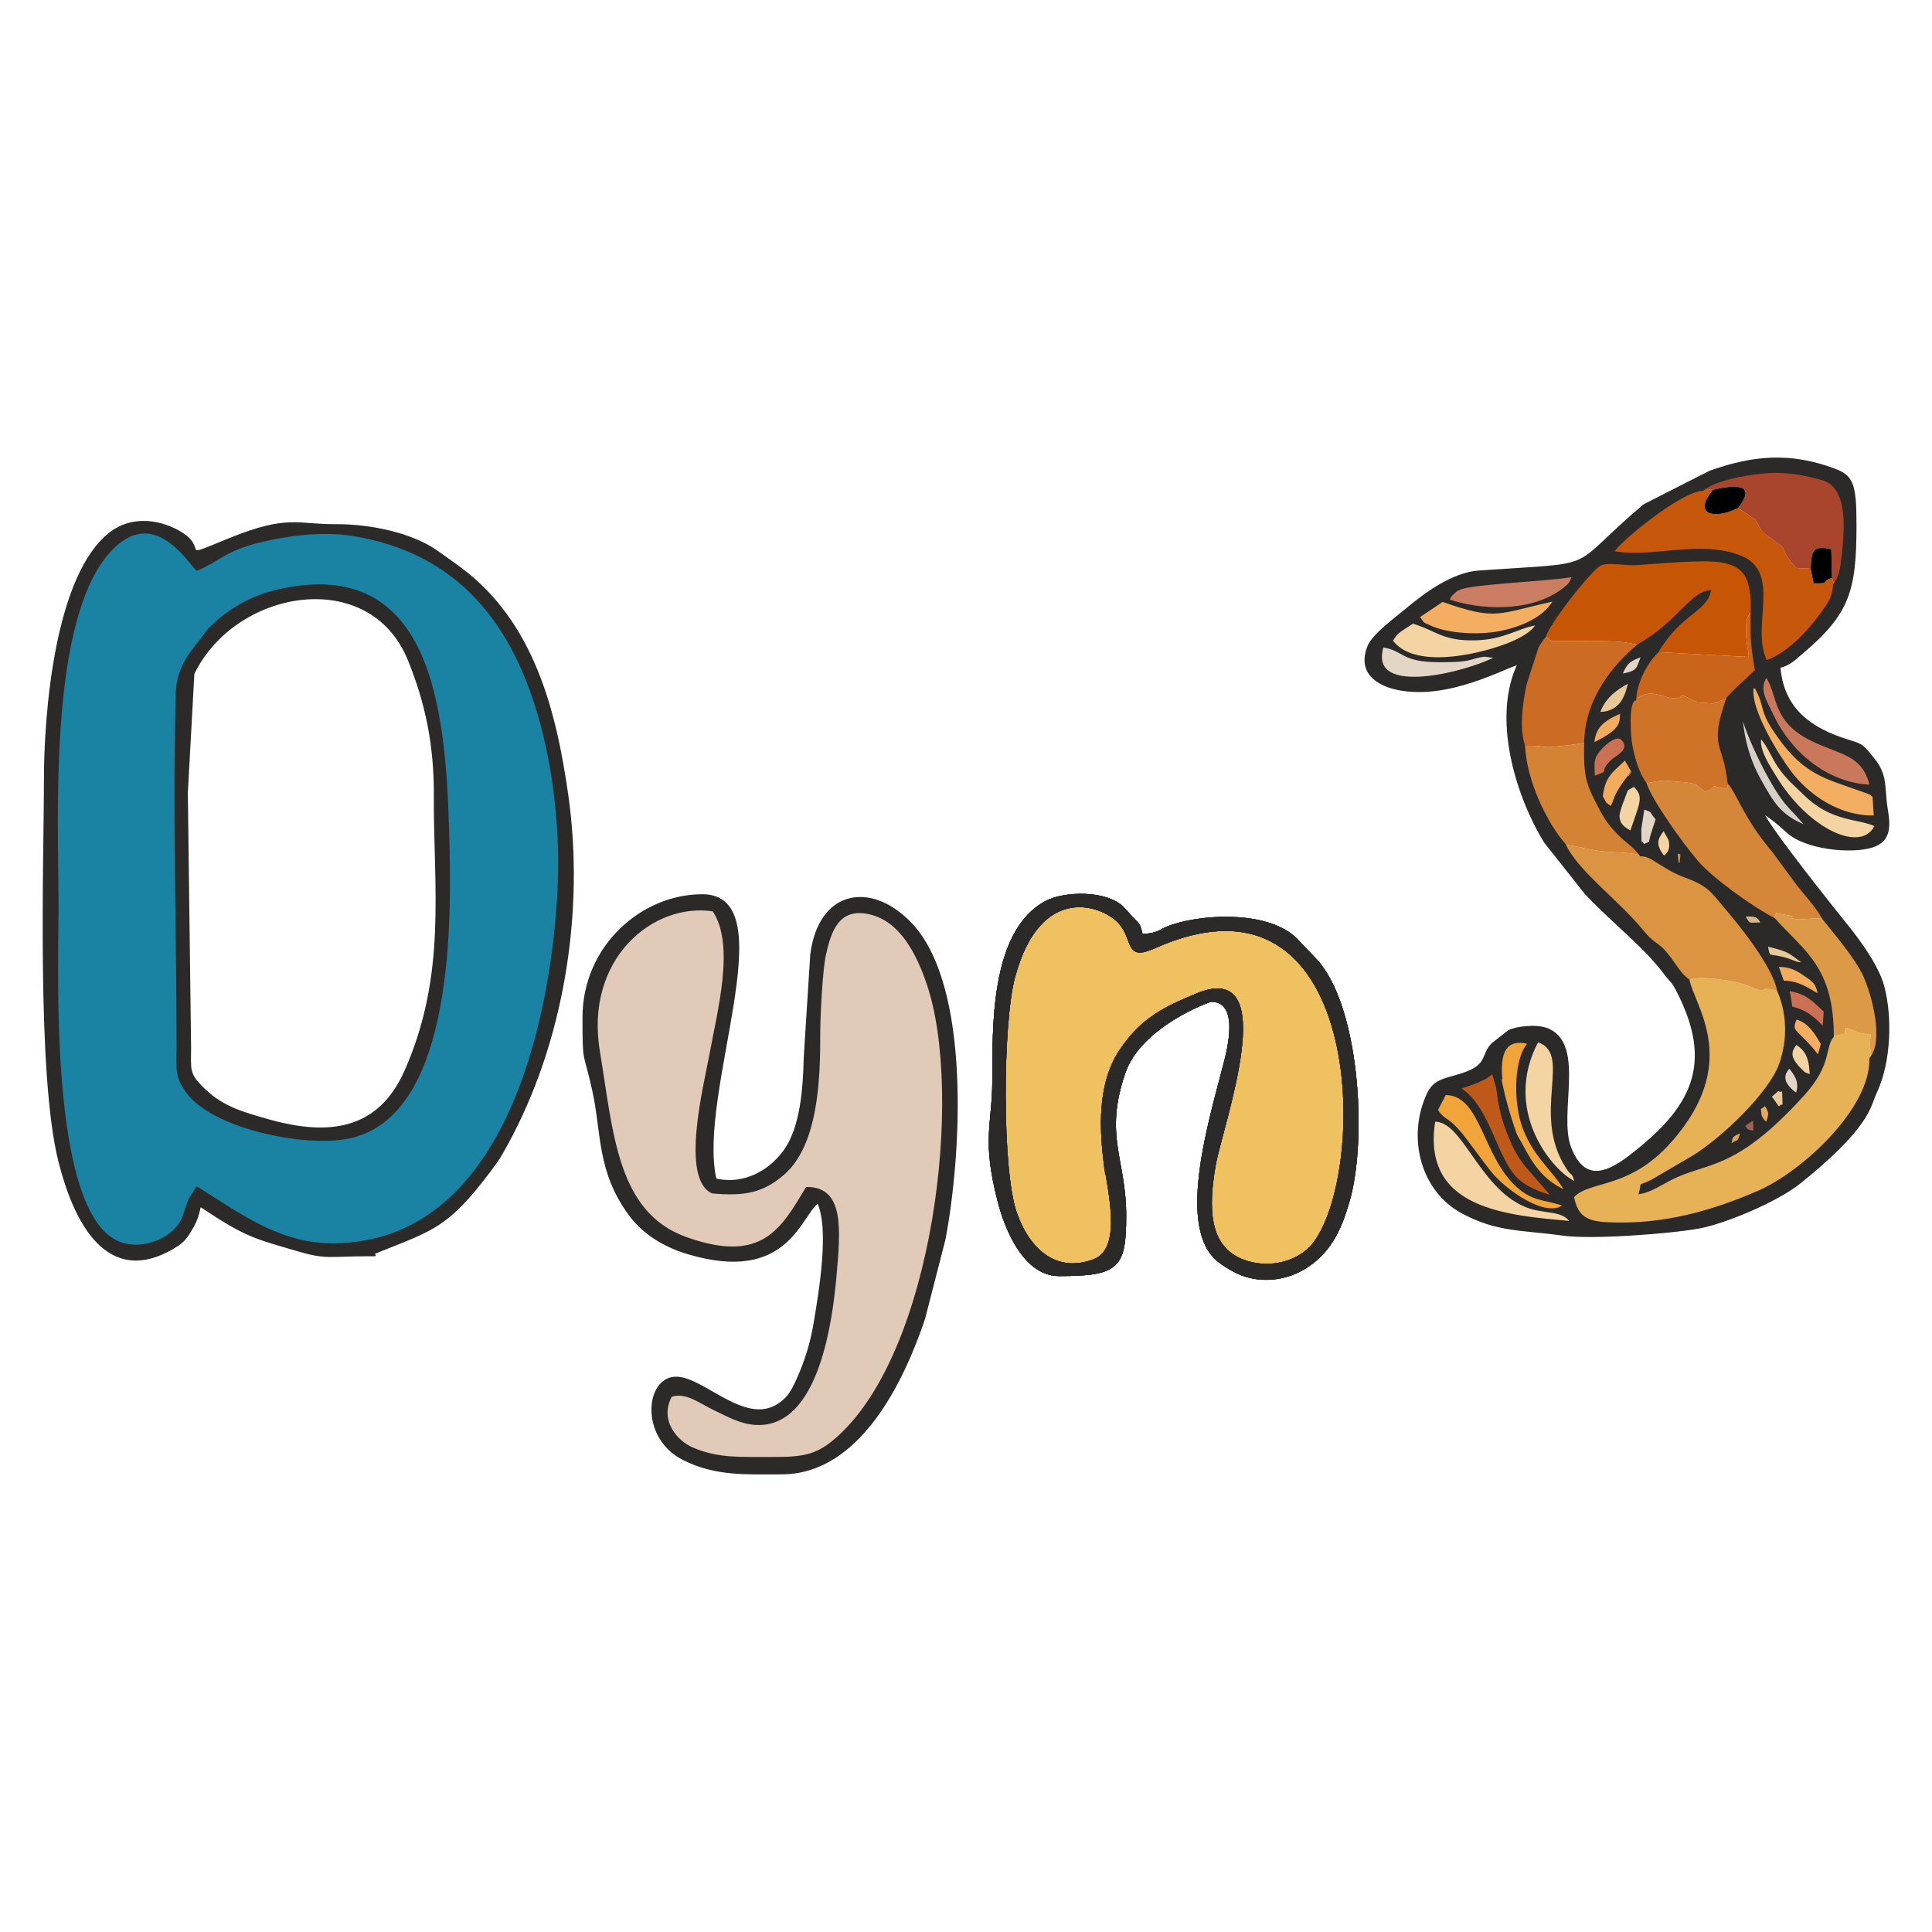 <?xml version="1.0" encoding="UTF-8"?>
<!DOCTYPE svg PUBLIC "-//W3C//DTD SVG 1.0//EN" "http://www.w3.org/TR/2001/REC-SVG-20010904/DTD/svg10.dtd">
<!-- Creator: CorelDRAW 2018 (64-Bit) -->
<svg xmlns="http://www.w3.org/2000/svg" xml:space="preserve" width="2480px" height="2480px" version="1.0" shape-rendering="geometricPrecision" text-rendering="geometricPrecision" image-rendering="optimizeQuality" fill-rule="evenodd" clip-rule="evenodd"
viewBox="0 0 2480 2480"
 xmlns:xlink="http://www.w3.org/1999/xlink">
 <g id="Слой_x0020_1">
  <g id="_2113281645376">
   <path fill="#1A82A3" d="M359.33 757.23c191.8,-41.94 211.13,148.23 215.94,306.98 3.29,108.5 9.15,369.88 -129.06,396.39 -58.12,11.15 -172.6,-13.78 -205.46,-57.82 -15.43,-20.67 -12.97,-29.1 -12.96,-58.62 0.1,-155.8 -5.29,-291.29 -1.01,-454.09 0.79,-30.05 14.4,-48.18 31.85,-69.82 6.91,-8.56 5.35,-8.62 13.6,-16.58 19.7,-19.03 48.05,-37.9 87.1,-46.44zm-106.66 767.22c1.08,0.5 2.4,1.33 3.1,1.77 53.89,33.61 104.92,72.31 175.02,70.96 216.99,-4.19 275.58,-281.93 285.51,-445 4.52,-74.35 -2.78,-152.33 -21.06,-221.15 -34.51,-129.92 -105.82,-222.4 -242.99,-244.27 -37.9,-6.04 -80.64,-0.52 -115.87,7.7 -47.34,11.05 -55.79,25.45 -83.71,36.97 -12.65,-12.95 -56.17,-83.7 -111.23,-24.49 -79.92,85.93 -67.98,338.07 -67.48,450.6 0.36,82.81 -13.97,402.56 79.8,437.73 24.29,9.11 52.74,-0.05 68.3,-14.5 15.93,-14.78 13.61,-24.38 21.39,-41.76l9.22 -14.56z"/>
   <path fill="#E1CAB8" d="M1035.39 1524.87c47.16,-0.69 42.45,53.07 37.29,112.04 -5.14,58.73 -22.86,195.68 -102.67,191.01 -20.49,-1.2 -36.47,-11.12 -53.75,-19.12 -16.71,-7.74 -35.37,-23.41 -54.75,-16.89 -16.38,29.9 4.89,58.14 28.93,67.96 32.88,13.42 59.74,11.35 100.21,11.54 42.02,0.21 58.85,-3.04 84.96,-26.45 124.9,-112.02 162.63,-441.69 115.23,-581.77 -12.1,-35.76 -33.37,-81.87 -75.3,-90.86 -40.03,-8.58 -49.97,23.63 -56.57,53.46 -4.19,18.9 -7.31,78.63 -7.25,101.28 0.16,56.3 -2.19,142.46 -46.41,180.29 -25.76,22.05 -48.65,27.31 -91,23.39 -40.18,-18.46 -9.22,-140.04 -2.78,-175.52 10.51,-57.94 33.64,-142.45 4.13,-186.46 -78.37,-12.12 -166.52,61.98 -146.84,180.58 17.51,105.61 22.04,207.73 112.2,239.84 98.04,34.91 122.79,-11.85 154.37,-64.32z"/>
   <path fill="#EFC160" d="M1535.86 1276.5c110.75,-46.3 32.1,169.16 23.37,219.71 -9.33,54.02 -8.92,104.08 35.89,121.57 33.27,12.99 72.97,2.99 91.98,-22.47 71.34,-95.55 65.44,-500.09 -205.51,-379.02 -36.8,16.45 -25.39,-8.84 -43.89,-30.8 -20.38,-24.21 -103.13,-55.72 -136.26,70.04 -15.34,58.23 -16.79,246.78 2.74,301.84 16.95,47.79 52.03,78.34 99.96,60.19 39.93,-15.12 17.09,-94.95 12.98,-131.44 -5.5,-48.81 -4.67,-100.24 21.74,-138.85 27.32,-39.94 55.75,-53.52 97,-70.77z"/>
   <path fill="#252525" d="M1841.23 1438.72c36.95,-1.59 57.48,84.1 116.33,109.18 24.4,10.4 47.99,3.38 59.18,20.7 -81.36,-7.28 -193.95,-14.72 -175.51,-129.88zm132.54 -102.2c47.43,15.05 -7.72,91.86 37.25,161.92 8.61,13.42 6.75,3.24 11.74,19.64 -27.93,-10.9 -97.55,-90.64 -48.99,-181.56zm-129.19 88.25l10.49 -20.36c48.91,-0.15 48.06,84.28 97.85,122.86 19.04,14.75 36.01,12.3 54.55,19.99 -22.13,18.61 -75.62,-18.64 -94.96,-43.4 -10.99,-14.06 -20.01,-26.6 -30.95,-41.06 -23.46,-31.05 -27.4,-22.16 -36.98,-38.03zm91.83 21.79c-0.36,16.79 12.07,36.72 21.9,49.39l34.8 40.07c-18.5,-5.28 -33.61,-11.58 -44.55,-21.55 -28.7,-26.13 -36.04,-93.52 -75.01,-117.53 17.97,-6.41 32.06,-10.15 42.59,-20.12l20.27 69.74zm0 0c1,-21.38 -35.31,-123.51 26.13,-107.37 -17.38,17.4 -19.37,71.58 -8.07,105.1 13.29,39.39 39.56,56.9 55.53,84.87 -50.18,-21.29 -54.95,-71.53 -73.59,-82.6zm322.38 -412.04l4.24 8.48 -4.24 -8.48zm0 0l0 0zm-16.97 -25.45l1.27 1.27c-0.09,-0.09 -1.69,-0.85 -1.27,-1.27zm18.04 -62.58c9.97,10.23 15.26,25.83 23.48,37.69 11,15.86 20.37,23 32.95,35.45 35.72,35.35 71.52,29.82 91.3,40.34 -17.6,37.38 -86.33,6.28 -128.43,-62.7 -8.15,-13.35 -23.07,-35.14 -19.3,-50.78zm32.34 84.3c5.38,6.42 8.6,9.76 14.11,15.38l12.85 14.76c-34.1,-13.25 -43.4,-30.32 -60.08,-60.26 -14.75,-26.45 -22.63,-56.67 -23.77,-87.52 3.84,24.36 36.69,93.52 56.89,117.64zm-24.93 -162.97c16.91,24.52 7.04,57.2 58.85,82.41 37,18 65.65,17.46 75.07,58.28 -54.85,-2.13 -101.98,-41.18 -124.97,-88.8 -11,-22.81 -19.6,-34.85 -8.95,-51.89zm137.54 154.42l1.66 25.69c-44.5,1.28 -84.53,-25.76 -108.22,-57.05 -12.93,-17.08 -54.76,-81.5 -47.95,-109.92 5.9,5.18 0.36,-2.68 6.15,7.4l2.66 5.96c4.92,12.23 3.83,20.92 15.58,39.2 38.83,60.39 65.76,63.55 117.63,82.19 11.72,4.21 6.8,2.46 12.49,6.53zm-187.66 -125.9c-22.69,65.46 -4.05,54.46 1.63,108.83 11.57,12.31 19.8,43.83 57.4,88.04l30.67 41.63c11.78,15.26 24.39,27.96 33.29,44.13 12.98,16.46 42.04,49.99 52.71,73.49 11.08,24.4 27.24,84.1 7.89,106.32 1.91,64.58 -87.35,146.36 -143.16,170.65 -60.04,26.14 -123.59,44.16 -194.11,40.67 -28.1,-1.38 -39.32,-8.83 -44.18,-33.79 23.17,-25.44 81.37,-6.16 143.07,-93.6 63.05,-89.36 11.3,-153.46 5.2,-184.6 -7.65,-5.44 -11.59,-11.05 -18.28,-20.65 -23.21,-33.26 -21.03,-18.32 -41.59,-43.41 -31.34,-38.24 -83.9,-76.07 -99.02,-109.99 -22.47,-25.24 -50.22,-80.18 -52.19,-126.67 -7.66,-22.19 -3.16,-55.47 2.11,-79.63l15.43 -47.65c0.29,-0.49 4.08,-6.34 5.31,-8.14l4.23 -5.39c2.02,-13.2 58.22,-85.94 70.95,-91.78 10.14,-4.65 31.89,0.38 46.13,-0.57 113.31,-7.55 150.24,-16.69 147.67,60.04 -0.56,34.59 0.21,44.33 5.55,76.33 -14.62,14.11 -26.35,24.09 -36.71,35.74zm-296.55 -52.7c-29.62,17.08 -166.63,56 -145.75,-13.87 28.09,4.18 23.02,18.95 72.5,19.11 45.61,0.16 36.29,-4.24 58,-7.11l15.25 1.87zm-133.96 -21.21c8.07,-12.72 9.19,-11.11 26.82,-23.12 30.81,9.07 38.12,22.58 80.63,21.46 37.24,-0.98 53.25,-15.39 78.7,-19.5 -10.81,20.97 -61.94,34.78 -86.07,39.34 -29.11,5.51 -78.78,10.55 -100.08,-18.18zm64.99 -51.05c70.75,24.73 69.94,15.14 143.3,-0.78 -13.22,25.69 -52.05,38.95 -80.51,42.33 -23.35,2.78 -56.83,0.98 -78.46,-8.84 -11.49,-5.21 -7.95,-3.17 -14.69,-12.37l30.36 -20.34zm7.52 -1.16c5.8,-8.8 0.04,-2.68 7.03,-9.23 4.08,-3.83 2.46,-2.66 7.82,-5.12 15.75,-7.26 108.23,-10.37 145.22,-16.39 -4.37,9.4 -2.56,9.52 -15.77,19.05 -39.93,28.78 -104.11,25.75 -144.3,11.69zm326.4 -141.32c16.68,-13.42 53.14,-19.54 73.68,-21.88 28.93,-3.31 54.12,0.68 80.53,8.34 35.38,10.26 28.88,70.16 24.92,102.4 -1.34,10.86 -2.53,23.36 -10.39,32.5 -1.54,16.95 -5.99,22.72 -14.43,34.73 -16.6,23.6 -43.51,53.48 -72.59,63.96 -21.91,-44.22 19.15,-113.08 -32.32,-134.3 -51.92,-21.41 -114.98,3.39 -164.09,-6.19 3.74,-10.49 86.03,-78.99 114.69,-79.56zm77.48 414.1c10.29,6.9 21.09,15.42 30.69,24.45 23.63,22.26 83.71,27.98 110.34,19.04 24.04,-8.05 20.99,-29.47 17.73,-49.48 -2.42,-14.89 -1.95,-31.32 -5.2,-41.53 -4.01,-12.57 -8.18,-16.97 -15.84,-26.59 -10.33,-12.99 -12.99,-13.55 -28.35,-18.3 -47.44,-14.7 -83.61,-39.56 -88.17,-94.23 13.42,-3.58 19,-9.73 28.71,-17.94 60.26,-50.9 68.95,-79.82 68.96,-164.57 0.01,-52.89 -4.16,-62.54 -26.57,-70.99 -57.59,-21.74 -105.57,-17.05 -160.74,2.65l-84.32 42.93c-102.12,86.58 -48.93,73.71 -211.81,85.08 -33.84,2.37 -68.84,28.15 -94.5,49.71 -12.53,10.53 -41.34,31.43 -47.34,46.24 -13.41,33.11 10.41,49.37 37.23,54.99 65.32,13.7 137.96,-28.29 155.33,-32.34 -33,68.78 -3.13,168.43 34.05,228.94l52.48 66.28c0.61,0.62 1.51,1.5 2.11,2.13 37.63,39.31 71.53,63.9 99.16,100.19 0.54,0.71 1.27,1.73 1.82,2.43 7.98,10.23 7.15,6.19 14.17,19.76 49.18,95.16 18.89,151.79 -62.59,213.55 -30.53,23.14 -58.27,30.93 -74.82,-12.5 -16.39,-43.02 18.08,-129.55 -27.13,-151.03 -13.73,-6.53 -40.1,-3.87 -51.58,1.49l-21.42 16.76c-15.64,16.81 -2.05,28.97 -47.7,41.37 -21.6,5.86 -29.21,8.71 -36.82,26.8 -23.04,54.71 -5.1,120.53 45.99,148.15 45.14,24.4 77.13,21.13 128.49,28.44 37.21,5.3 135.71,-1.98 175.42,-9.03 31.61,-5.62 99.73,-33.69 129.22,-57.42 28.56,-22.98 75.09,-62.46 90.12,-96.51 3.79,-8.59 4.45,-12.28 8.54,-21.15 17.35,-37.67 19.52,-94.68 8.84,-134.76 -7.17,-26.89 -32.28,-60.35 -47.79,-79.46 -11.54,-14.24 -102.61,-128.17 -106.71,-143.55z"/>
   <path fill="black" d="M1035.39 1524.87c-31.58,52.47 -56.33,99.23 -154.37,64.32 -90.16,-32.11 -94.69,-134.23 -112.2,-239.84 -19.68,-118.6 68.47,-192.7 146.84,-180.58 29.51,44.01 6.38,128.52 -4.13,186.46 -6.44,35.48 -37.4,157.06 2.78,175.52 42.35,3.92 65.24,-1.34 91,-23.39 44.22,-37.83 46.57,-123.99 46.41,-180.29 -0.06,-22.65 3.06,-82.38 7.25,-101.28 6.6,-29.83 16.54,-62.04 56.57,-53.46 41.93,8.99 63.2,55.1 75.3,90.86 47.4,140.08 9.67,469.75 -115.23,581.77 -26.11,23.41 -42.94,26.66 -84.96,26.45 -40.47,-0.19 -67.33,1.88 -100.21,-11.54 -24.04,-9.82 -45.31,-38.06 -28.93,-67.96 19.38,-6.52 38.04,9.15 54.75,16.89 17.28,8 33.26,17.92 53.75,19.12 79.81,4.67 97.53,-132.28 102.67,-191.01 5.16,-58.97 9.87,-112.73 -37.29,-112.04zm-286.49 -218.87c0,62 0.78,40.71 12.49,93.55 12.17,54.86 5.45,104.07 47.41,160.44 17.62,23.68 44.19,39.78 74.22,48.78 128.73,38.57 144.03,-49.84 167.01,-65.23 16.27,33.91 1.85,117.47 -4.73,156.47 -4.24,25.15 -11.46,47.41 -20.71,68.35 -3.93,8.89 -8.64,19.54 -15.73,26.69 -45.56,45.93 -102.81,-26.69 -141.2,-26.69 -38.09,0 -45.88,76.97 9.71,104.81 41.57,20.82 80.44,18.2 126,18.2 99.61,0 155.93,-118.35 182.97,-198.77l26.02 -101.24c20.29,-105.15 34.35,-327.33 -44.54,-407.41 -51.32,-52.1 -116.16,-39.88 -126.55,41.17l-8.35 131.63c-0.89,43.93 -5.36,88.56 -23.39,116.59 -17.92,27.85 -52.44,49.49 -90.98,40.51 -25.57,-109.75 89.73,-364.8 -16.97,-364.8 -78.06,0 -152.68,66.25 -152.68,156.95z"/>
   <path fill="#E7B155" d="M2400.74 1358.78c1.56,-14.47 -1.9,-12.98 0.75,-31.33 -20.18,-0.19 -16.17,-3.98 -31.95,-8.06 -5.66,12.48 8.45,3.86 -16.75,11.03 -12.06,14.58 -1.61,34.86 -37.51,74.6 -89.19,98.71 -123.71,84.57 -171.03,108.88 -12.21,6.27 -25.38,15.35 -39.41,17.74 4.86,-16.41 -3.92,-6.27 15.63,-16.3l53.36 -31.21c34.99,-21.42 97.32,-79.55 111.06,-118.07 11.65,-32.63 9.5,-67.43 -2.54,-94.33 -35.29,-8.01 -2.39,8.05 -39.8,-7.03l-4.54 -1.55c-14.8,-4.57 -59.09,-11.56 -70.45,-5.04 6.1,31.14 57.85,95.24 -5.2,184.6 -61.7,87.44 -119.9,68.16 -143.07,93.6 4.86,24.96 16.08,32.41 44.18,33.79 70.52,3.49 134.07,-14.53 194.11,-40.67 55.81,-24.29 145.07,-106.07 143.16,-170.65z"/>
   <path fill="#212121" d="M252.67 1524.45l-9.22 14.56c-7.78,17.38 -5.46,26.98 -21.39,41.76 -15.56,14.45 -44.01,23.61 -68.3,14.5 -93.77,-35.17 -79.44,-354.92 -79.8,-437.73 -0.5,-112.53 -12.44,-364.67 67.48,-450.6 55.06,-59.21 98.58,11.54 111.23,24.49 27.92,-11.52 36.37,-25.92 83.71,-36.97 35.23,-8.22 77.97,-13.74 115.87,-7.7 137.17,21.87 208.48,114.35 242.99,244.27 18.28,68.82 25.58,146.8 21.06,221.15 -9.93,163.07 -68.52,440.81 -285.51,445 -70.1,1.35 -121.13,-37.35 -175.02,-70.96 -0.7,-0.44 -2.02,-1.27 -3.1,-1.77zm-195.1 -523.86c0,101.81 -9.69,378.31 18.62,490.4 18.59,73.59 60.66,165.5 151.11,107.77 8.37,-5.34 12.36,-11.03 17.93,-20.24 6.73,-11.13 8.57,-17.36 11.68,-30.74 59.82,40.06 70.46,41.02 125.19,57.2 37.26,11.01 40.35,6.43 91.12,6.43 18.73,0 -0.97,0.43 9.07,-3.65 72.28,-29.34 91.22,-31.31 146.05,-104.2 11.24,-14.94 12.36,-16.57 21.66,-33.48 73.57,-133.64 99.33,-301.13 78.37,-448.97 -15.49,-109.29 -44.14,-222.08 -136.99,-291.4 -10.44,-7.79 -19.07,-13.72 -29.61,-21.29 -32.91,-23.64 -87.35,-34.72 -131.02,-34.39 -48.82,0.36 -61.09,-12.56 -135.12,17.45 -73.11,29.64 -24.36,13.44 -67.48,-9.96 -26.92,-14.61 -60.07,-16.97 -85.12,1.57 -72.09,53.35 -85.46,235.21 -85.46,317.5z"/>
   <path fill="#2A2A2A" d="M1535.86 1276.5c-41.25,17.25 -69.68,30.83 -97,70.77 -26.41,38.61 -27.24,90.04 -21.74,138.85 4.11,36.49 26.95,116.32 -12.98,131.44 -47.93,18.15 -83.01,-12.4 -99.96,-60.19 -19.53,-55.06 -18.08,-243.61 -2.74,-301.84 33.13,-125.76 115.88,-94.25 136.26,-70.04 18.5,21.96 7.09,47.25 43.89,30.8 270.95,-121.07 276.85,283.47 205.51,379.02 -19.01,25.46 -58.71,35.46 -91.98,22.47 -44.81,-17.49 -45.22,-67.55 -35.89,-121.57 8.73,-50.55 87.38,-266.01 -23.37,-219.71zm-176.22 360.36c75.93,0 84.83,-10.02 84.83,-76.35 0,-72.7 -28.99,-102.11 -1.08,-183.48 20.6,-60.11 108.77,-92.24 111.35,-92.24 41.63,0 18.3,75.42 15.25,87.37 -16.14,63.34 -56.89,196.45 -10.19,242.67 6.84,6.78 19.07,14.18 28.12,18.54 28.75,13.88 64.11,9.92 90.84,-8.21 29.72,-20.14 42.23,-47.99 52.46,-83.27 23.3,-80.39 12.83,-255.59 -44.67,-312.58l-22.78 -23.87c-33.38,-33.37 -112.22,-32.53 -159.06,-17.35 -16.63,5.4 -16.42,11.36 -39.04,11.86 -3.29,-14.11 -2.86,-11.84 -12.19,-21.74l-12.14 -13.31c-21.47,-21.02 -74.77,-19.96 -98.61,-7.31 -72.15,38.26 -67.27,167.18 -67.75,229.17 -0.47,59.33 -13.53,75.36 6.57,154.28 9.76,38.31 33.87,95.82 78.09,95.82z"/>
   <path fill="#2A2A2A" d="M239.95 1017.55l8.38 -152.8c53.11,-109.87 226.81,-140.04 276.44,-17.53 22.36,55.2 33.67,108.98 33.3,174.54 -0.64,116.56 17.22,228.71 -37.55,352.75 -34.11,77.22 -98.26,85.2 -175.16,63.6 -38.67,-10.86 -62.82,-18.17 -87.57,-43.92 -15.5,-16.13 -13.92,-20.44 -13.67,-49.94l-4.17 -326.7zm119.38 -260.32c-39.05,8.54 -67.4,27.41 -87.1,46.44 -8.25,7.96 -6.69,8.02 -13.6,16.58 -17.45,21.64 -31.06,39.77 -31.85,69.82 -4.28,162.8 1.11,298.29 1.01,454.09 -0.01,29.52 -2.47,37.95 12.96,58.62 32.86,44.04 147.34,68.97 205.46,57.82 138.21,-26.51 132.35,-287.89 129.06,-396.39 -4.81,-158.75 -24.14,-348.92 -215.94,-306.98z"/>
   <path fill="#050402" d="M2221.32 1470.68c1.24,-13.68 2.11,-12.33 14.12,-18.04 -4.86,18.49 -5.21,8.56 -14.12,18.04zm30.31 -34.51l0.25 16.76c-10.43,-2.41 -8.02,-1.11 -13.32,-7.88 3.52,-2.77 11.92,-8.08 13.07,-8.88zm14.04 -18.28c6.61,10.56 6.38,10.83 2.27,24 -0.08,-0.1 -7.85,-4.81 -8.32,-13.23 -0.62,-11.06 -1.86,-2.12 6.05,-10.77zm23.51 -6.1c0.53,21.31 2.04,0.2 -5.26,10.01 -2.31,-0.82 -6.62,-9.08 -11.13,-14.16l10.08 -8.84c5.2,6.23 5.74,-10.15 6.31,12.99zm7.78 -41.65c10.68,12.69 13.69,21.24 9.24,34.35 -11.61,-8.15 -23.16,-20.78 -9.24,-34.35zm8.48 -30.28c17.28,9.34 18.35,27.33 18.74,40.71 -10.21,-4.33 -6.12,-1.33 -13.13,-8.2 -18.55,-18.18 -9.6,-26.22 -5.61,-32.51zm0 -32.45c16.13,3.87 25.21,18.69 33.1,32.56l-4.37 15.97c-28.02,-36.07 -37.01,-29.4 -28.73,-48.53zm35.18 12.56c-2.9,-4.33 -14.72,-16.09 -24.22,-20.75 -25.2,-12.34 -12.6,4.36 -20.73,-28.3 23.14,3.09 32.56,14.06 46.57,27.19l-1.62 21.86zm-51.73 -59.98l-7.04 -20.01c14,-0.22 22.48,3.39 32.63,10.27 13.85,9.4 17.67,11.36 20.19,27.1 -14.73,-8.52 -25.22,-16.92 -45.78,-17.36zm27.26 -23.41c-12.48,0.13 -13.12,-3.4 -27.84,-7.14 -18.38,-4.68 -17.07,1.65 -20.28,-15.82 31.49,7.65 27.1,8.42 48.12,22.96zm-54.76 -51.26c-18.25,-0.03 -14.66,2.91 -22.64,-9.77 12.31,-0.56 18.05,-1.28 22.64,9.77zm-28.05 -23.55l1.27 1.27c-0.09,-0.08 -1.69,-0.84 -1.27,-1.27zm-12.72 -8.48l1.26 1.27c-0.08,-0.08 -1.68,-0.84 -1.26,-1.27zm-67.58 -51.22c-1.83,-20.78 -0.48,-2.19 5.46,-7.92l-1.5 15.69c-4.07,-4.37 -3.09,2.04 -3.96,-7.77zm-17.25 -2.19c-13.12,-16.48 -8.77,-23.85 0.02,-35.38 3.45,8.14 7.25,11.3 7.94,17.06 1.61,13.34 -7.1,17.31 -7.96,18.32zm-26.03 -62.39c14.28,6.11 5.65,0.73 16.7,14.05 -2.5,8.1 -3.01,9.37 -5.75,17.84 -5.48,16.96 1.51,9.19 -10.73,15.63 -5.17,-10.5 -3.77,8.31 -4.32,-20.89l4.1 -26.63zm-32.05 9.76c0,-4.41 4,-15.71 6.48,-21.89 6.34,-15.75 1.72,-9.61 13.43,-16.82 12.84,13.61 10.54,17.48 -4.24,59.29 -6.93,-4.34 -15.67,-8.44 -15.67,-20.58zm-21.44 -24.55c2.76,-27.49 14.57,-33.22 29.72,-48.26l8.88 15.14c-6.95,11.65 -0.51,1.26 -6.45,9.7l-3.91 5.29c-13.92,19.54 -10.63,21.69 -16.58,31.71 -10.19,-7.53 -5.39,-3.61 -11.66,-13.58zm-10.17 -25.45c-0.95,-21.4 -1.56,-25.14 10.31,-37.81 4.63,-4.95 18.7,-17.58 25.62,-10.59 13.31,13.45 -7.74,22.4 -12.97,27.43 -18.08,17.39 2.4,12.25 -22.96,20.97zm-0.88 -42.59c1.65,-20.18 10.71,-29.74 35.53,-40.13 0.06,16.14 -1.65,23.47 -35.53,40.13zm7.34 -39.65c7.11,-19.67 20.75,-29.95 38.81,-39.67 -3.3,14.05 -8.7,39.94 -38.81,39.67zm28.64 -48.76c5.64,-14.24 10.19,-19.15 26.69,-24.31 -7,17.3 -3.97,19.77 -26.69,24.31zm21.89 -38.39c-30.75,25.65 -67.43,68.31 -68.45,125.56 -0.68,44.25 1.52,51.14 20,86.07 7.21,13.62 13.34,21.14 23.41,31.55 9.29,9.59 19.08,14.48 28.09,27.09 13.98,-1.22 26.8,16.13 57.56,27.4 29.92,10.96 33.46,18.89 50.28,38.63 17.75,20.82 62.55,75.27 68.37,107.57 12.04,26.9 14.19,61.7 2.54,94.33 -13.74,38.52 -76.07,96.65 -111.06,118.07l-53.36 31.21c-19.55,10.03 -10.77,-0.11 -15.63,16.3 14.03,-2.39 27.2,-11.47 39.41,-17.74 47.32,-24.31 81.84,-10.17 171.03,-108.88 35.9,-39.74 25.45,-60.02 37.51,-74.6 0.04,-88.38 -37.16,-108.39 -75.49,-151 -27.01,-13.54 -79.56,-51.32 -98.42,-73.29 -18.74,-21.83 -59.19,-77.7 -66.39,-100.43 -9.86,-13.33 -15.13,-32.37 -18.37,-49.32 -1.86,-9.78 -5.33,-56.72 4.99,-58.3 1.21,-23.6 14.96,-48.16 28.38,-61.03 28.86,-49.37 62.5,-52.65 67.37,-78.29 -25.71,3.01 -40,39.54 -91.77,69.1z"/>
   <path fill="#C65505" d="M1983.56 816.58c10.61,8.67 6.31,5.81 24.73,6.19 11.12,0.23 22.9,-0.12 34.2,0.02 26.95,0.32 38.41,0.04 60.6,5.07 51.77,-29.56 66.06,-66.09 91.77,-69.1 -4.87,25.64 -38.51,28.92 -67.37,78.29l117.24 6.25c-0.65,-11.29 -2.89,-15.6 -3.32,-29.38 -0.67,-21.08 2.44,-22.61 6.9,-29.65 2.57,-76.73 -34.36,-67.59 -147.67,-60.04 -14.24,0.95 -35.99,-4.08 -46.13,0.57 -12.73,5.84 -68.93,78.58 -70.95,91.78z"/>
   <path fill="#DB9442" d="M2167.56 1258.11c11.36,-6.52 55.65,0.47 70.45,5.04l4.54 1.55c37.41,15.08 4.51,-0.98 39.8,7.03 -5.82,-32.3 -50.62,-86.75 -68.37,-107.57 -16.82,-19.74 -20.36,-27.67 -50.28,-38.63 -30.76,-11.27 -43.58,-28.62 -57.56,-27.4 -13.83,-4.52 -29.4,-3.22 -50.22,-5.49 -14.23,-1.56 -32.74,-6.78 -47.25,-8.58 15.12,33.92 67.68,71.75 99.02,109.99 20.56,25.09 18.38,10.15 41.59,43.41 6.69,9.6 10.63,15.21 18.28,20.65z"/>
   <path fill="#C6570B" d="M2354.29 750.26l-2.63 -8.45c-15.47,4.38 -0.1,7.59 -23.65,6.98l-3.87 -18.77 -18.7 -0.96c-28.56,-33.49 -1.06,-16.21 -35.81,-40.47 -13.6,-9.49 -9.58,-12.82 -16.56,-21.51l-21.94 -15.02c-26.96,14.07 -60.43,10.94 -32.28,-23.38l-13.3 0.22c-28.66,0.57 -110.95,69.07 -114.69,79.56 49.11,9.58 112.17,-15.22 164.09,6.19 51.47,21.22 10.41,90.08 32.32,134.3 29.08,-10.48 55.99,-40.36 72.59,-63.96 8.44,-12.01 12.89,-17.78 14.43,-34.73z"/>
   <path fill="#D68638" d="M2112.49 1005.7c7.2,22.73 47.65,78.6 66.39,100.43 18.86,21.97 71.41,59.75 98.42,73.29 4.24,-11.21 -0.68,-7.19 14.39,-5.05 23.97,3.4 -7.82,2.34 13.28,5.3 11.04,1.54 18.93,-1.74 35.17,-0.7 -8.9,-16.17 -21.51,-28.87 -33.29,-44.13l-30.67 -41.63c-37.6,-44.21 -45.83,-75.73 -57.4,-88.04l-2.4 7.72c-28.3,-6.83 -6.61,-2.95 -28.89,3.76 -1.42,-1.2 0.69,-1.28 -6.36,-6.31 -7.56,-5.39 1.82,-1.12 -8.42,-4.52 -3.8,-1.26 -17.49,-2.37 -21.92,-2.71 -17.69,-1.38 -15.28,-2.16 -38.3,2.59z"/>
   <path fill="#CC6B23" d="M1956.48 957.39c21.85,-0.84 23.37,2.26 34.25,1.41 12.79,-1 31.54,-2.96 43.91,-5.38 1.02,-57.25 37.7,-99.91 68.45,-125.56 -22.19,-5.03 -33.65,-4.75 -60.6,-5.07 -11.3,-0.14 -23.08,0.21 -34.2,-0.02 -18.42,-0.38 -14.12,2.48 -24.73,-6.19l-4.23 5.39c-1.23,1.8 -5.02,7.65 -5.31,8.14l-15.43 47.65c-5.27,24.16 -9.77,57.44 -2.11,79.63z"/>
   <path fill="#CF7329" d="M2099.11 898.08c-10.32,1.58 -6.85,48.52 -4.99,58.3 3.24,16.95 8.51,35.99 18.37,49.32 23.02,-4.75 20.61,-3.97 38.3,-2.59 4.43,0.34 18.12,1.45 21.92,2.71 10.24,3.4 0.86,-0.87 8.42,4.52 7.05,5.03 4.94,5.11 6.36,6.31 22.28,-6.71 0.59,-10.59 28.89,-3.76l2.4 -7.72c-5.68,-54.37 -24.32,-43.37 -1.63,-108.83l-15.07 5.52c-1.26,0.39 -2.32,0.77 -3.55,1.09l-19.32 -1.23c-38.47,-18.7 -5.77,-3.93 -33.86,-5.71 -7.28,-0.47 -19.57,-8.12 -33.57,-4.8 -1.15,0.27 -2.37,0.83 -3.37,1.16 -1.01,0.34 -2.42,1.26 -3.22,1.59l-6.08 4.12z"/>
   <path fill="#A9442D" d="M2185.55 628.9l13.3 -0.22c22.34,-5.05 59.17,-11.14 32.28,23.38l21.94 15.02c6.98,8.69 2.96,12.02 16.56,21.51 34.75,24.26 7.25,6.98 35.81,40.47l18.7 0.96c1.53,-22.02 1.66,-30.54 26.59,-25.04l0.93 36.83 2.63 8.45c7.86,-9.14 9.05,-21.64 10.39,-32.5 3.96,-32.24 10.46,-92.14 -24.92,-102.4 -26.41,-7.66 -51.6,-11.65 -80.53,-8.34 -20.54,2.34 -57,8.46 -73.68,21.88z"/>
   <path fill="#D48335" d="M1956.48 957.39c1.97,46.49 29.72,101.43 52.19,126.67 14.51,1.8 33.02,7.02 47.25,8.58 20.82,2.27 36.39,0.97 50.22,5.49 -9.01,-12.61 -18.8,-17.5 -28.09,-27.09 -10.07,-10.41 -16.2,-17.93 -23.41,-31.55 -18.48,-34.93 -20.68,-41.82 -20,-86.07 -12.37,2.42 -31.12,4.38 -43.91,5.38 -10.88,0.85 -12.4,-2.25 -34.25,-1.41z"/>
   <path fill="#DC9A46" d="M2352.79 1330.42c25.2,-7.17 11.09,1.45 16.75,-11.03 15.78,4.08 11.77,7.87 31.95,8.06 -2.65,18.35 0.81,16.86 -0.75,31.33 19.35,-22.22 3.19,-81.92 -7.89,-106.32 -10.67,-23.5 -39.73,-57.03 -52.71,-73.49 -16.24,-1.04 -24.13,2.24 -35.17,0.7 -21.1,-2.96 10.69,-1.9 -13.28,-5.3 -15.07,-2.14 -10.15,-6.16 -14.39,5.05 38.33,42.61 75.53,62.62 75.49,151z"/>
   <path fill="#C9641A" d="M2127.49 837.05c-13.42,12.87 -27.17,37.43 -28.38,61.03l6.08 -4.12c0.8,-0.33 2.21,-1.25 3.22,-1.59 1,-0.33 2.22,-0.89 3.37,-1.16 14,-3.32 26.29,4.33 33.57,4.8 28.09,1.78 -4.61,-12.99 33.86,5.71l19.32 1.23c1.23,-0.32 2.29,-0.7 3.55,-1.09l15.07 -5.52c10.36,-11.65 22.09,-21.63 36.71,-35.74 -5.34,-32 -6.11,-41.74 -5.55,-76.33 -4.46,7.04 -7.57,8.57 -6.9,29.65 0.43,13.78 2.67,18.09 3.32,29.38l-117.24 -6.25z"/>
   <path fill="#F3D4A2" d="M1841.23 1438.72c-18.44,115.16 94.15,122.6 175.51,129.88 -11.19,-17.32 -34.78,-10.3 -59.18,-20.7 -58.85,-25.08 -79.38,-110.77 -116.33,-109.18z"/>
   <path fill="#F3D4A2" d="M1973.77 1336.52c-48.56,90.92 21.06,170.66 48.99,181.56 -4.99,-16.4 -3.13,-6.22 -11.74,-19.64 -44.97,-70.06 10.18,-146.87 -37.25,-161.92z"/>
   <path fill="#F3AE62" d="M2406.47 1047.93l-1.66 -25.69c-5.69,-4.07 -0.77,-2.32 -12.49,-6.53 -51.87,-18.64 -78.8,-21.8 -117.63,-82.19 -11.75,-18.28 -10.66,-26.97 -15.58,-39.2l-2.66 -5.96c-5.79,-10.08 -0.25,-2.22 -6.15,-7.4 -6.81,28.42 35.02,92.84 47.95,109.92 23.69,31.29 63.72,58.33 108.22,57.05z"/>
   <path fill="#F3AE62" d="M1821.27 791.72c6.74,9.2 3.2,7.16 14.69,12.37 21.63,9.82 55.11,11.62 78.46,8.84 28.46,-3.38 67.29,-16.64 80.51,-42.33 -73.36,15.92 -72.55,25.51 -143.3,0.78l-30.36 20.34z"/>
   <path fill="#F3D4A2" d="M1786.64 822.43c21.3,28.73 70.97,23.69 100.08,18.18 24.13,-4.56 75.26,-18.37 86.07,-39.34 -25.45,4.11 -41.46,18.52 -78.7,19.5 -42.51,1.12 -49.82,-12.39 -80.63,-21.46 -17.63,12.01 -18.75,10.4 -26.82,23.12z"/>
   <path fill="#CB7D63" d="M1859.15 770.22c40.19,14.06 104.37,17.09 144.3,-11.69 13.21,-9.53 11.4,-9.65 15.77,-19.05 -36.99,6.02 -129.47,9.13 -145.22,16.39 -5.36,2.46 -3.74,1.29 -7.82,5.12 -6.99,6.55 -1.23,0.43 -7.03,9.23z"/>
   <path fill="#BE5919" d="M1936.41 1446.56l-20.27 -69.74c-10.53,9.97 -24.62,13.71 -42.59,20.12 38.97,24.01 46.31,91.4 75.01,117.53 10.94,9.97 26.05,16.27 44.55,21.55l-34.8 -40.07c-9.83,-12.67 -22.26,-32.6 -21.9,-49.39z"/>
   <path fill="#C9785B" d="M2401.19 1008.51c-9.42,-40.82 -38.07,-40.28 -75.07,-58.28 -51.81,-25.21 -41.94,-57.89 -58.85,-82.41 -10.65,17.04 -2.05,29.08 8.95,51.89 22.99,47.62 70.12,86.67 124.97,88.8z"/>
   <path fill="#F0A43A" d="M2007.47 1547.26c-18.54,-7.69 -35.51,-5.24 -54.55,-19.99 -49.79,-38.58 -48.94,-123.01 -97.85,-122.86l-10.49 20.36c9.58,15.87 13.52,6.98 36.98,38.03 10.94,14.46 19.96,27 30.95,41.06 19.34,24.76 72.83,62.01 94.96,43.4z"/>
   <path fill="#F0A43A" d="M1936.41 1446.56c18.64,11.07 23.41,61.31 73.59,82.6 -15.97,-27.97 -42.24,-45.48 -55.53,-84.87 -11.3,-33.52 -9.31,-87.7 8.07,-105.1 -61.44,-16.14 -25.13,85.99 -26.13,107.37z"/>
   <path fill="#F3D4A2" d="M2283.34 984.18c-8.22,-11.86 -13.51,-27.46 -23.48,-37.69 -3.77,15.64 11.15,37.43 19.3,50.78 42.1,68.98 110.83,100.08 128.43,62.7 -19.78,-10.52 -55.58,-4.99 -91.3,-40.34 -12.58,-12.45 -21.95,-19.59 -32.95,-35.45z"/>
   <path fill="#E4D6C7" d="M1920.6 843.64l-15.25 -1.87c-21.71,2.87 -12.39,7.27 -58,7.11 -49.48,-0.16 -44.41,-14.93 -72.5,-19.11 -20.88,69.87 116.13,30.95 145.75,13.87z"/>
   <path fill="#D7D0C7" d="M2319.16 1060.93l-12.85 -14.76c-5.51,-5.62 -8.73,-8.96 -14.11,-15.38 -20.2,-24.12 -53.05,-93.28 -56.89,-117.64 1.14,30.85 9.02,61.07 23.77,87.52 16.68,29.94 25.98,47.01 60.08,60.26z"/>
   <path fill="black" d="M2198.85 628.68c-28.15,34.32 5.32,37.45 32.28,23.38 26.89,-34.52 -9.94,-28.43 -32.28,-23.38z"/>
   <path fill="black" d="M2324.14 730.02l3.87 18.77c23.55,0.61 8.18,-2.6 23.65,-6.98l-0.93 -36.83c-24.93,-5.5 -25.06,3.02 -26.59,25.04z"/>
   <path fill="#F3AC5E" d="M2056.27 1022.7c6.27,9.97 1.47,6.05 11.66,13.58 5.95,-10.02 2.66,-12.17 16.58,-31.71l3.91 -5.29c5.94,-8.44 -0.5,1.95 6.45,-9.7l-8.88 -15.14c-15.15,15.04 -26.96,20.77 -29.72,48.26z"/>
   <path fill="#F3D4A2" d="M2077.71 1047.25c0,12.14 8.74,16.24 15.67,20.58 14.78,-41.81 17.08,-45.68 4.24,-59.29 -11.71,7.21 -7.09,1.07 -13.43,16.82 -2.48,6.18 -6.48,17.48 -6.48,21.89z"/>
   <path fill="#CB7153" d="M2046.1 997.25c25.36,-8.72 4.88,-3.58 22.96,-20.97 5.23,-5.03 26.28,-13.98 12.97,-27.43 -6.92,-6.99 -20.99,5.64 -25.62,10.59 -11.87,12.67 -11.26,16.41 -10.31,37.81z"/>
   <path fill="#CB7153" d="M2340.62 1319.97l1.62 -21.86c-14.01,-13.13 -23.43,-24.1 -46.57,-27.19 8.13,32.66 -4.47,15.96 20.73,28.3 9.5,4.66 21.32,16.42 24.22,20.75z"/>
   <path fill="#F3AC5E" d="M2288.89 1259.99c20.56,0.44 31.05,8.84 45.78,17.36 -2.52,-15.74 -6.34,-17.7 -20.19,-27.1 -10.15,-6.88 -18.63,-10.49 -32.63,-10.27l7.04 20.01z"/>
   <path fill="#F3AE62" d="M2334.17 1355.94l4.37 -15.97c-7.89,-13.87 -16.97,-28.69 -33.1,-32.56 -8.28,19.13 0.71,12.46 28.73,48.53z"/>
   <path fill="#E4D6C7" d="M2105.66 1064.12c0.55,29.2 -0.85,10.39 4.32,20.89 12.24,-6.44 5.25,1.33 10.73,-15.63 2.74,-8.47 3.25,-9.74 5.75,-17.84 -11.05,-13.32 -2.42,-7.94 -16.7,-14.05l-4.1 26.63z"/>
   <path fill="#F3AC5E" d="M2045.22 954.66c33.88,-16.66 35.59,-23.99 35.53,-40.13 -24.82,10.39 -33.88,19.95 -35.53,40.13z"/>
   <path fill="#E7CA9A" d="M2052.56 915.01c30.11,0.27 35.51,-25.62 38.81,-39.67 -18.06,9.72 -31.7,20 -38.81,39.67z"/>
   <path fill="#F3D4A2" d="M2324.18 1380.57c-0.39,-13.38 -1.46,-31.37 -18.74,-40.71 -3.99,6.29 -12.94,14.33 5.61,32.51 7.01,6.87 2.92,3.87 13.13,8.2z"/>
   <path fill="#E7CA9A" d="M2316.15 1236.58c-21.02,-14.54 -16.63,-15.31 -48.12,-22.96 3.21,17.47 1.9,11.14 20.28,15.82 14.72,3.74 15.36,7.27 27.84,7.14z"/>
   <path fill="#F3D4A2" d="M2135.79 1099.88c0.86,-1.01 9.57,-4.98 7.96,-18.32 -0.69,-5.76 -4.49,-8.92 -7.94,-17.06 -8.79,11.53 -13.14,18.9 -0.02,35.38z"/>
   <path fill="#E4D6C7" d="M2306.2 1404.49c4.45,-13.11 1.44,-21.66 -9.24,-34.35 -13.92,13.57 -2.37,26.2 9.24,34.35z"/>
   <path fill="#E4D6C7" d="M2081.2 866.25c22.72,-4.54 19.69,-7.01 26.69,-24.31 -16.5,5.16 -21.05,10.07 -26.69,24.31z"/>
   <path fill="#E7CA9A" d="M2272.79 1407.64c4.51,5.08 8.82,13.34 11.13,14.16 7.3,-9.81 5.79,11.3 5.26,-10.01 -0.57,-23.14 -1.11,-6.76 -6.31,-12.99l-10.08 8.84z"/>
   <path fill="#E6A85A" d="M2267.94 1441.89c4.11,-13.17 4.34,-13.44 -2.27,-24 -7.91,8.65 -6.67,-0.29 -6.05,10.77 0.47,8.42 8.24,13.13 8.32,13.23z"/>
   <path fill="#D5B888" d="M2261.39 1185.32c-4.59,-11.05 -10.33,-10.33 -22.64,-9.77 7.98,12.68 4.39,9.74 22.64,9.77z"/>
   <path fill="#A26154" d="M2238.56 1445.05c5.3,6.77 2.89,5.47 13.32,7.88l-0.25 -16.76c-1.15,0.8 -9.55,6.11 -13.07,8.88z"/>
   <path fill="#DAA652" d="M2221.32 1470.68c8.91,-9.48 9.26,0.45 14.12,-18.04 -12.01,5.71 -12.88,4.36 -14.12,18.04z"/>
   <path fill="#CF9452" d="M2157 1109.84l1.5 -15.69c-5.94,5.73 -7.29,-12.86 -5.46,7.92 0.87,9.81 -0.11,3.4 3.96,7.77z"/>
  </g>
  <path fill="#2B2A29" stroke="#2B2A29" stroke-width="2.36" stroke-miterlimit="22.926" d="M1304.18 1557.37c-19.53,-55.06 -18.08,-243.61 -2.74,-301.84 33.13,-125.76 115.88,-94.25 136.26,-70.05 18.5,21.97 7.09,47.26 43.89,30.81 270.95,-121.08 276.85,283.47 205.51,379.02 -19.01,25.46 -58.7,35.46 -91.98,22.47 -44.81,-17.49 -45.22,-67.55 -35.89,-121.57 8.73,-50.55 87.38,-266.01 -23.37,-219.71 -41.25,17.25 -69.68,30.84 -97,70.77 -26.41,38.61 -27.24,90.04 -21.74,138.85 4.11,36.48 26.95,116.32 -12.98,131.44 -47.93,18.15 -83.01,-12.41 -99.96,-60.19zm140.29 3.14c0,-72.7 -28.99,-102.11 -1.08,-183.48 20.61,-60.11 108.77,-92.24 111.35,-92.24 41.63,0 18.3,75.42 15.26,87.37 -16.15,63.34 -56.9,196.45 -10.2,242.67 6.84,6.78 19.07,14.18 28.12,18.54 28.75,13.89 64.11,9.92 90.84,-8.2 29.72,-20.15 42.23,-47.99 52.45,-83.28 23.31,-80.4 12.84,-255.59 -44.66,-312.58l-22.78 -23.87c-33.38,-33.37 -112.22,-32.53 -159.06,-17.35 -16.63,5.4 -16.42,11.36 -39.04,11.86 -3.29,-14.11 -2.86,-11.84 -12.19,-21.74l-12.14 -13.31c-21.47,-21.02 -74.77,-19.96 -98.61,-7.31 -72.15,38.26 -67.27,167.18 -67.75,229.16 -0.47,59.34 -13.53,75.37 6.57,154.29 9.76,38.31 33.87,95.82 78.09,95.82 75.93,0 84.83,-10.02 84.83,-76.35z"/>
  <path fill="#7688A1" stroke="#2B2A29" stroke-width="2.36" stroke-miterlimit="22.926" d="M1417.12 1486.12c4.11,36.48 26.95,116.32 -12.98,131.44 -47.93,18.15 -83.01,-12.41 -99.96,-60.19 -19.53,-55.06 -18.08,-243.61 -2.74,-301.84 33.13,-125.76 115.88,-94.25 136.26,-70.05 18.5,21.97 7.09,47.26 43.89,30.81 270.95,-121.08 276.85,283.47 205.51,379.02 -19.01,25.46 -58.7,35.46 -91.98,22.47 -44.81,-17.49 -45.22,-67.55 -35.89,-121.57 8.73,-50.55 87.38,-266.01 -23.37,-219.71 -41.25,17.25 -69.68,30.84 -97,70.77 -26.41,38.61 -27.24,90.04 -21.74,138.85zm27.35 74.39c0,-72.7 -28.99,-102.11 -1.08,-183.48 20.61,-60.11 108.77,-92.24 111.35,-92.24 41.63,0 18.3,75.42 15.26,87.37 -16.15,63.34 -56.9,196.45 -10.2,242.67 6.84,6.78 19.07,14.18 28.12,18.54 28.75,13.89 64.11,9.92 90.84,-8.2 29.72,-20.15 42.23,-47.99 52.45,-83.28 23.31,-80.4 12.84,-255.59 -44.66,-312.58l-22.78 -23.87c-33.38,-33.37 -112.22,-32.53 -159.06,-17.35 -16.63,5.4 -16.42,11.36 -39.04,11.86 -3.29,-14.11 -2.86,-11.84 -12.19,-21.74l-12.14 -13.31c-21.47,-21.02 -74.77,-19.96 -98.61,-7.31 -72.15,38.26 -67.27,167.18 -67.75,229.16 -0.47,59.34 -13.53,75.37 6.57,154.29 9.76,38.31 33.87,95.82 78.09,95.82 75.93,0 84.83,-10.02 84.83,-76.35z"/>
  <path fill="#7688A1" stroke="#2B2A29" stroke-width="2.36" stroke-miterlimit="22.926" d="M1417.12 1486.12c4.11,36.48 26.95,116.32 -12.98,131.44 -47.93,18.15 -83.01,-12.41 -99.96,-60.19 -19.53,-55.06 -18.08,-243.61 -2.74,-301.84 33.13,-125.76 115.88,-94.25 136.26,-70.05 18.5,21.97 7.09,47.26 43.89,30.81 270.95,-121.08 276.85,283.47 205.51,379.02 -19.01,25.46 -58.7,35.46 -91.98,22.47 -44.81,-17.49 -45.22,-67.55 -35.89,-121.57 8.73,-50.55 87.38,-266.01 -23.37,-219.71 -41.25,17.25 -69.68,30.84 -97,70.77 -26.41,38.61 -27.24,90.04 -21.74,138.85zm27.35 74.39c0,-72.7 -28.99,-102.11 -1.08,-183.48 20.61,-60.11 108.77,-92.24 111.35,-92.24 41.63,0 18.3,75.42 15.26,87.37 -16.15,63.34 -56.9,196.45 -10.2,242.67 6.84,6.78 19.07,14.18 28.12,18.54 28.75,13.89 64.11,9.92 90.84,-8.2 29.72,-20.15 42.23,-47.99 52.45,-83.28 23.31,-80.4 12.84,-255.59 -44.66,-312.58l-22.78 -23.87c-33.38,-33.37 -112.22,-32.53 -159.06,-17.35 -16.63,5.4 -16.42,11.36 -39.04,11.86 -3.29,-14.11 -2.86,-11.84 -12.19,-21.74l-12.14 -13.31c-21.47,-21.02 -74.77,-19.96 -98.61,-7.31 -72.15,38.26 -67.27,167.18 -67.75,229.16 -0.47,59.34 -13.53,75.37 6.57,154.29 9.76,38.31 33.87,95.82 78.09,95.82 75.93,0 84.83,-10.02 84.83,-76.35z"/>
  <g id="_2113281646016">
   <path fill="#2B2A29" d="M1922.34 1356.99c8.92,55.37 15.64,72.33 34,126.49l0.63 2.66c-28.17,-22.92 -40.26,-93.6 -34.63,-129.15z"/>
  </g>
  <path fill="none" d="M1922.34 1356.99c1.11,18.34 -3.48,23.2 3.32,42.94 2.12,6.17 10.43,34.09 10.72,39.3 0.44,7.73 12.95,34.73 17.66,42.22 0.26,0.41 2.91,4.68 2.93,4.69"/>
  <path fill="#2B2A29" stroke="#2B2A29" stroke-width="2.36" stroke-miterlimit="22.926" d="M482.29 1607.76c72.28,-29.34 91.22,-31.31 146.05,-104.2 11.25,-14.94 12.36,-16.57 21.66,-33.48 73.57,-133.64 99.33,-301.13 78.37,-448.97 -15.49,-109.29 -44.13,-222.08 -136.99,-291.4 -10.44,-7.79 -19.07,-13.72 -29.61,-21.29 -32.91,-23.64 -87.35,-34.72 -131.02,-34.39 -48.82,0.36 -61.09,-12.56 -135.12,17.45 -73.11,29.64 -24.36,13.44 -67.48,-9.96 -26.92,-14.61 -60.07,-16.97 -85.11,1.57 -72.1,53.35 -85.47,235.21 -85.47,317.5 0,101.81 -9.68,378.31 18.62,490.4 18.59,73.59 60.66,165.5 151.11,107.77 8.37,-5.34 12.36,-11.03 17.93,-20.24 6.73,-11.14 8.57,-17.36 11.68,-30.74 59.82,40.06 70.46,41.02 125.19,57.2 37.26,11.01 40.35,6.43 91.12,6.43 18.73,0 -0.97,0.43 9.07,-3.65zm234.01 -455.58c-9.93,163.07 -68.52,440.81 -285.51,445 -70.1,1.35 -121.13,-37.35 -175.02,-70.96 -0.7,-0.44 -2.02,-1.27 -3.1,-1.77l-9.22 14.55c-7.79,17.39 -5.46,26.99 -21.39,41.77 -15.56,14.45 -44.01,23.61 -68.3,14.5 -93.77,-35.17 -79.44,-354.92 -79.8,-437.73 -0.5,-112.52 -12.44,-364.67 67.48,-450.6 55.06,-59.21 98.58,11.54 111.23,24.49 27.92,-11.52 36.37,-25.92 83.71,-36.97 35.23,-8.22 77.97,-13.74 115.87,-7.7 137.17,21.87 208.48,114.35 242.99,244.27 18.28,68.82 25.58,146.8 21.06,221.15z"/>
  <path fill="#2B2A29" stroke="#2B2A29" stroke-width="2.36" stroke-miterlimit="22.926" d="M446.21 1460.6c138.21,-26.51 132.35,-287.89 129.06,-396.39 -4.81,-158.75 -24.14,-348.92 -215.94,-306.98 -39.05,8.54 -67.4,27.41 -87.1,46.44 -8.25,7.96 -6.69,8.02 -13.6,16.58 -17.45,21.64 -31.06,39.77 -31.85,69.82 -4.28,162.8 1.11,298.29 1.01,454.09 -0.01,29.52 -2.47,37.95 12.96,58.62 32.86,44.04 147.34,68.97 205.46,57.82zm111.86 -438.84c-0.64,116.56 17.22,228.71 -37.55,352.75 -34.11,77.22 -98.26,85.2 -175.16,63.6 -38.67,-10.86 -62.82,-18.17 -87.57,-43.92 -15.5,-16.13 -13.92,-20.44 -13.67,-49.94l-4.17 -326.7 8.38 -152.8c53.1,-109.87 226.81,-140.04 276.44,-17.53 22.36,55.2 33.67,108.98 33.3,174.54z"/>
  <path fill="#2B2A29" stroke="#2B2A29" stroke-width="2.36" stroke-miterlimit="22.926" d="M1190.84 1263.2c47.4,140.07 9.67,469.74 -115.23,581.76 -26.11,23.41 -42.94,26.66 -84.96,26.45 -40.47,-0.19 -67.33,1.88 -100.21,-11.54 -24.04,-9.82 -45.31,-38.06 -28.93,-67.96 19.38,-6.52 38.04,9.15 54.75,16.89 17.28,8 33.26,17.92 53.75,19.12 79.81,4.67 97.53,-132.28 102.67,-191.01 5.16,-58.97 9.87,-112.73 -37.3,-112.04 -31.57,52.47 -56.32,99.23 -154.36,64.32 -90.17,-32.11 -94.69,-134.23 -112.21,-239.84 -19.67,-118.6 68.48,-192.7 146.85,-180.58 29.51,44.01 6.39,128.52 -4.13,186.46 -6.44,35.48 -37.4,157.06 2.78,175.52 42.35,3.92 65.24,-1.34 91,-23.39 44.22,-37.83 46.57,-123.99 46.41,-180.29 -0.06,-22.65 3.06,-82.38 7.25,-101.28 6.6,-29.83 16.54,-62.04 56.57,-53.46 41.93,8.99 63.2,55.1 75.3,90.87zm-157.92 93.55c-0.89,43.93 -5.36,88.56 -23.4,116.59 -17.91,27.85 -52.43,49.49 -90.97,40.51 -25.57,-109.75 89.72,-364.8 -16.97,-364.8 -78.06,0 -152.68,66.25 -152.68,156.95 0,62 0.78,40.71 12.49,93.55 12.17,54.86 5.45,104.07 47.41,160.44 17.62,23.68 44.19,39.78 74.22,48.78 128.73,38.57 144.03,-49.84 167.01,-65.23 16.27,33.91 1.85,117.47 -4.73,156.47 -4.24,25.15 -11.46,47.41 -20.71,68.35 -3.93,8.89 -8.64,19.54 -15.73,26.69 -45.55,45.93 -102.81,-26.69 -141.2,-26.69 -38.09,0 -45.88,76.97 9.71,104.81 41.57,20.82 80.44,18.2 126,18.2 99.6,0 155.93,-118.35 182.97,-198.77l26.02 -101.24c20.29,-105.15 34.35,-327.33 -44.54,-407.41 -51.32,-52.1 -116.16,-39.88 -126.55,41.17l-8.35 131.63z"/>
  <path fill="#2B2A29" stroke="#2B2A29" stroke-width="2.36" stroke-miterlimit="22.926" d="M1535.86 1276.5c-41.25,17.25 -69.68,30.84 -97,70.77 -26.41,38.61 -27.24,90.04 -21.74,138.85 4.11,36.48 26.95,116.32 -12.98,131.44 -47.93,18.15 -83.01,-12.41 -99.96,-60.19 -19.53,-55.06 -18.08,-243.61 -2.74,-301.84 33.13,-125.76 115.88,-94.25 136.26,-70.05 18.5,21.97 7.09,47.26 43.89,30.81 270.95,-121.08 276.85,283.47 205.51,379.02 -19.01,25.46 -58.7,35.46 -91.98,22.47 -44.81,-17.49 -45.22,-67.55 -35.89,-121.57 8.73,-50.55 87.38,-266.01 -23.37,-219.71zm-260.88 110.25c-0.47,59.34 -13.53,75.37 6.57,154.29 9.76,38.31 33.87,95.82 78.09,95.82 75.93,0 84.83,-10.02 84.83,-76.35 0,-72.7 -28.99,-102.11 -1.08,-183.48 20.61,-60.11 108.77,-92.24 111.35,-92.24 41.63,0 18.3,75.42 15.26,87.37 -16.15,63.34 -56.9,196.45 -10.2,242.67 6.84,6.78 19.07,14.18 28.12,18.54 28.75,13.89 64.11,9.92 90.84,-8.2 29.72,-20.15 42.23,-47.99 52.45,-83.28 23.31,-80.4 12.84,-255.59 -44.66,-312.58l-22.78 -23.87c-33.38,-33.37 -112.22,-32.53 -159.06,-17.35 -16.63,5.4 -16.42,11.36 -39.04,11.86 -3.29,-14.11 -2.86,-11.84 -12.19,-21.74l-12.14 -13.31c-21.47,-21.02 -74.77,-19.96 -98.61,-7.31 -72.15,38.26 -67.27,167.18 -67.75,229.16z"/>
  <path fill="#2B2A29" stroke="#2B2A29" stroke-width="2.36" stroke-miterlimit="22.926" d="M1936.85 1323.36l-21.42 16.76c-15.64,16.81 -2.05,28.97 -47.7,41.37 -21.6,5.86 -29.2,8.71 -36.82,26.8 -23.04,54.71 -5.1,120.53 45.99,148.15 45.14,24.4 77.13,21.13 128.49,28.44 37.21,5.3 135.71,-1.98 175.43,-9.03 31.6,-5.62 99.72,-33.69 129.21,-57.42 28.56,-22.98 75.08,-62.46 90.12,-96.51 3.79,-8.59 4.45,-12.28 8.54,-21.14 17.35,-37.68 19.52,-94.69 8.84,-134.77 -7.17,-26.89 -32.28,-60.34 -47.79,-79.46 -11.54,-14.23 -102.61,-128.17 -106.71,-143.54 10.29,6.89 21.09,15.41 30.69,24.44 23.63,22.26 83.71,27.98 110.34,19.04 24.04,-8.05 20.98,-29.47 17.73,-49.48 -2.42,-14.89 -1.95,-31.32 -5.2,-41.53 -4.01,-12.57 -8.18,-16.97 -15.83,-26.59 -10.34,-12.99 -13,-13.55 -28.36,-18.3 -47.44,-14.7 -83.61,-39.55 -88.16,-94.23 13.41,-3.58 18.99,-9.73 28.71,-17.94 60.25,-50.9 68.94,-79.82 68.95,-164.57 0.01,-52.89 -4.16,-62.54 -26.57,-70.99 -57.59,-21.74 -105.57,-17.05 -160.74,2.65l-84.32 42.93c-102.12,86.58 -48.93,73.72 -211.81,85.08 -33.84,2.37 -68.84,28.15 -94.5,49.71 -12.53,10.53 -41.34,31.43 -47.34,46.24 -13.41,33.11 10.41,49.37 37.22,54.99 65.33,13.7 137.97,-28.29 155.34,-32.34 -33,68.78 -3.13,168.43 34.05,228.94l52.48 66.28c0.61,0.62 1.51,1.5 2.11,2.13 37.63,39.31 71.53,63.9 99.16,100.19 0.54,0.71 1.27,1.73 1.82,2.43 7.98,10.23 7.15,6.19 14.17,19.76 49.18,95.16 18.89,151.79 -62.59,213.55 -30.53,23.14 -58.27,30.93 -74.82,-12.5 -16.39,-43.02 18.08,-129.54 -27.13,-151.03 -13.73,-6.53 -40.1,-3.87 -51.58,1.49zm-9.66 61.09c-2.42,-28.63 2.45,-53.9 35.35,-45.26 -17.38,17.4 -19.37,71.58 -8.06,105.1 13.28,39.39 39.55,56.9 55.52,84.87 -37.57,-15.94 -49.69,-48.11 -61.22,-67.92 2.28,6.74 4.79,14.07 7.56,22.24l0.63 2.66c-7.14,-5.81 -13.24,-14.68 -18.29,-25.28 3.99,12.87 12.49,25.89 19.63,35.09l34.79 40.07c-18.49,-5.28 -33.6,-11.58 -44.54,-21.55 -28.7,-26.13 -36.04,-93.52 -75.01,-117.53 17.97,-6.41 32.06,-10.15 42.58,-20.12l6.01 20.65c-1.59,-15.21 -1.54,-29.52 0.2,-40.48 1.66,10.32 3.25,19.31 4.85,27.46zm180.5 -190.4c-31.34,-38.24 -83.9,-76.07 -99.02,-109.99 -22.47,-25.24 -50.22,-80.18 -52.19,-126.67 -7.66,-22.19 -3.16,-55.47 2.11,-79.63l15.43 -47.64c0.29,-0.5 4.08,-6.35 5.31,-8.14l4.23 -5.4c2.02,-13.2 58.22,-85.94 70.95,-91.78 10.14,-4.65 31.89,0.38 46.13,-0.57 113.31,-7.55 150.24,-16.69 147.68,60.04 -0.57,34.59 0.2,44.33 5.54,76.34 -14.62,14.1 -26.35,24.08 -36.71,35.72 -22.69,65.47 -4.05,54.47 1.63,108.84 11.57,12.31 19.8,43.83 57.4,88.04l30.67 41.63c11.78,15.26 24.39,27.96 33.29,44.13 12.98,16.46 42.04,49.99 52.71,73.49 11.08,24.4 27.24,84.1 7.89,106.32 1.91,64.58 -87.35,146.36 -143.16,170.65 -60.04,26.13 -123.59,44.16 -194.11,40.67 -28.1,-1.38 -39.32,-8.83 -44.18,-33.79 23.17,-25.44 81.37,-6.16 143.07,-93.6 63.05,-89.36 11.3,-153.46 5.2,-184.6 -7.65,-5.44 -11.59,-11.05 -18.28,-20.65 -23.21,-33.25 -21.03,-18.32 -41.59,-43.41zm151.39 -193.38c-14.74,-26.45 -22.63,-56.67 -23.77,-87.52 3.84,24.36 36.69,93.52 56.89,117.64 5.38,6.42 8.6,9.76 14.11,15.38l12.85 14.75c-34.1,-13.24 -43.4,-30.3 -60.08,-60.25zm39.17 -9.79c-12.93,-17.08 -54.76,-81.5 -47.95,-109.92 5.9,5.18 0.36,-2.68 6.15,7.4l2.66 5.96c4.92,12.23 3.83,20.92 15.58,39.2 38.83,60.39 65.76,63.55 117.63,82.19 11.72,4.21 6.8,2.46 12.49,6.53l1.66 25.69c-44.5,1.28 -84.53,-25.76 -108.22,-57.05zm-377.65 -147.24c-29.62,17.08 -166.63,56 -145.75,-13.87 28.09,4.18 23.02,18.95 72.5,19.11 45.61,0.16 36.29,-4.24 58,-7.11l15.25 1.87zm-33.88 -3.03c-29.11,5.51 -78.78,10.55 -100.08,-18.18 8.07,-12.72 9.19,-11.11 26.82,-23.12 30.81,9.07 38.12,22.58 80.63,21.46 37.24,-0.98 53.25,-15.39 78.7,-19.5 -10.81,20.96 -61.94,34.78 -86.07,39.34zm380.55 8.34c-21.91,-44.22 19.15,-113.08 -32.32,-134.3 -51.92,-21.41 -114.98,3.39 -164.09,-6.19 3.73,-10.49 86.03,-78.99 114.69,-79.56 16.68,-13.42 53.14,-19.54 73.68,-21.88 28.93,-3.31 54.12,0.68 80.53,8.34 35.38,10.26 28.88,70.16 24.92,102.39 -1.34,10.87 -2.53,23.37 -10.39,32.51 -1.54,16.95 -5.99,22.72 -14.43,34.73 -16.6,23.6 -43.51,53.48 -72.59,63.96zm-412.2 555.46c48.91,-0.15 48.06,84.28 97.85,122.86 19.04,14.75 36.01,12.3 54.55,19.99 -22.13,18.62 -75.62,-18.64 -94.96,-43.4 -10.99,-14.06 -20.01,-26.6 -30.95,-41.06 -23.46,-31.05 -27.4,-22.16 -36.98,-38.03l10.49 -20.36zm-13.84 34.31c36.95,-1.59 57.48,84.1 116.33,109.18 24.41,10.4 47.98,3.38 59.18,20.7 -81.36,-7.28 -193.95,-14.72 -175.51,-129.88zm181.53 79.36c-27.93,-10.9 -97.55,-90.64 -48.99,-181.56 47.43,15.05 -7.72,91.86 37.25,161.92 8.61,13.42 6.75,3.24 11.74,19.64zm384.83 -458.11c-17.6,37.38 -86.33,6.28 -128.43,-62.7 -8.15,-13.35 -23.07,-35.14 -19.3,-50.78 9.97,10.23 15.26,25.83 23.48,37.69 11,15.85 20.37,23 32.95,35.45 35.72,35.35 71.52,29.82 91.3,40.34zm-131.37 -140.26c-11,-22.81 -19.6,-34.85 -8.95,-51.89 16.91,24.52 7.04,57.2 58.85,82.41 37,18 65.65,17.46 75.06,58.28 -54.84,-2.13 -101.97,-41.18 -124.96,-88.8zm-361.8 -106.78c-23.35,2.78 -56.83,0.98 -78.46,-8.84 -11.49,-5.21 -7.95,-3.17 -14.69,-12.36l30.36 -20.35c70.75,24.73 69.94,15.14 143.3,-0.78 -13.22,25.69 -52.05,38.95 -80.51,42.33zm89.03 -54.4c-39.93,28.78 -104.11,25.75 -144.31,11.69 5.81,-8.8 0.05,-2.68 7.04,-9.23 4.08,-3.83 2.46,-2.66 7.82,-5.12 15.75,-7.26 108.23,-10.37 145.22,-16.39 -4.37,9.4 -2.56,9.52 -15.77,19.05zm239.64 251.81c-0.09,-0.09 -1.69,-0.85 -1.27,-1.27l1.27 1.27z"/>
  <path fill="#7688A1" stroke="#2B2A29" stroke-width="2.36" stroke-miterlimit="22.926" d="M1934.36 1429.7c-2.67,-10.39 -7.21,-25.44 -8.7,-29.77 -6.8,-19.74 -2.21,-24.6 -3.32,-42.94 -1.74,10.96 -1.79,25.27 -0.2,40.48 2.25,21.62 7.81,45.07 16.54,63.39 5.05,10.6 11.15,19.47 18.29,25.28 -0.02,-0.01 -2.67,-4.28 -2.93,-4.69 -3.51,-5.59 -11.39,-22.07 -15.33,-33.28 -1.34,-3.79 -2.22,-6.99 -2.33,-8.94 -0.09,-1.56 -0.89,-5.12 -2.02,-9.53z"/>
  <path fill="#2B2A29" stroke="#2B2A29" stroke-width="2.36" stroke-miterlimit="22.926" d="M2282.35 1271.73c12.04,26.9 14.19,61.7 2.54,94.33 -13.74,38.52 -76.08,96.65 -111.06,118.07l-53.36 31.21c-19.55,10.03 -10.77,-0.11 -15.63,16.3 14.03,-2.39 27.2,-11.47 39.41,-17.74 47.32,-24.31 81.84,-10.17 171.03,-108.88 35.9,-39.74 25.45,-60.02 37.51,-74.6 0.04,-88.38 -37.16,-108.39 -75.49,-151 -27.01,-13.54 -79.56,-51.32 -98.42,-73.29 -18.74,-21.83 -59.19,-77.7 -66.39,-100.43 -9.86,-13.33 -15.13,-32.37 -18.37,-49.32 -1.86,-9.78 -5.33,-56.72 4.99,-58.3 1.21,-23.6 14.96,-48.17 28.38,-61.03 28.86,-49.38 62.5,-52.65 67.37,-78.29 -25.7,3.01 -40,39.54 -91.77,69.1 -30.75,25.65 -67.43,68.31 -68.45,125.56 -0.68,44.26 1.52,51.14 20,86.07 7.21,13.62 13.34,21.14 23.41,31.55 9.29,9.59 19.08,14.48 28.09,27.09 13.98,-1.22 26.8,16.13 57.56,27.4 29.92,10.96 33.46,18.89 50.28,38.62 17.75,20.83 62.55,75.28 68.37,107.58zm28.7 100.64c-18.55,-18.18 -9.61,-26.22 -5.61,-32.51 17.28,9.34 18.35,27.33 18.74,40.71 -10.2,-4.33 -6.12,-1.33 -13.13,-8.2zm-167.3 -290.81c1.61,13.34 -7.1,17.31 -7.96,18.32 -13.12,-16.48 -8.77,-23.85 0.02,-35.38 3.45,8.14 7.25,11.3 7.94,17.06zm-23.04 -12.19c-5.47,16.97 1.51,9.21 -10.73,15.64 -5.17,-10.5 -3.77,8.3 -4.32,-20.89l4.1 -26.63c14.28,6.11 5.65,0.73 16.71,14.05 -2.5,8.11 -3.02,9.37 -5.76,17.83zm36.29 40.47c-4.07,-4.37 -3.09,2.04 -3.96,-7.77 -1.83,-20.78 -0.48,-2.19 5.46,-7.92l-1.5 15.69zm-59.38 -101.3c12.84,13.61 10.55,17.48 -4.24,59.29 -6.93,-4.34 -15.67,-8.44 -15.67,-20.58 0,-4.41 4,-15.71 6.48,-21.89 6.35,-15.75 1.72,-9.61 13.43,-16.82zm-9.19 -9.26l-3.92 5.29c-13.92,19.54 -10.63,21.69 -16.58,31.71 -10.19,-7.53 -5.39,-3.61 -11.66,-13.59 2.76,-27.48 14.57,-33.21 29.72,-48.25l8.88 15.14c-6.95,11.65 -0.51,1.26 -6.44,9.7zm184.36 408.36l10.08 -8.84c5.2,6.22 5.74,-10.15 6.31,12.99 0.53,21.31 2.04,0.2 -5.26,10.01 -2.31,-0.82 -6.62,-9.08 -11.13,-14.16zm33.41 -3.15c-11.61,-8.15 -23.16,-20.78 -9.24,-34.35 10.68,12.69 13.69,21.24 9.24,34.35zm-84.88 66.19c1.24,-13.68 2.11,-12.33 14.12,-18.04 -4.86,18.48 -5.21,8.56 -14.12,18.04zm30.31 -34.51l0.25 16.76c-10.43,-2.42 -8.02,-1.11 -13.32,-7.88 3.52,-2.77 11.92,-8.08 13.07,-8.88zm14.04 -18.28c6.61,10.56 6.38,10.84 2.27,24 -0.08,-0.1 -7.85,-4.81 -8.32,-13.23 -0.62,-11.06 -1.86,-2.12 6.05,-10.77zm39.77 -110.48c16.13,3.87 25.2,18.69 33.1,32.56l-4.37 15.97c-28.02,-36.07 -37,-29.4 -28.73,-48.53zm35.18 12.56c-2.9,-4.33 -14.72,-16.09 -24.22,-20.75 -25.19,-12.34 -12.6,4.36 -20.73,-28.3 23.14,3.09 32.56,14.06 46.57,27.19l-1.62 21.86zm-51.73 -59.98l-7.04 -20.01c14,-0.22 22.48,3.39 32.63,10.27 13.85,9.4 17.67,11.36 20.19,27.1 -14.72,-8.52 -25.22,-16.92 -45.78,-17.36zm27.26 -23.41c-12.48,0.12 -13.12,-3.4 -27.84,-7.14 -18.38,-4.68 -17.07,1.65 -20.28,-15.82 31.49,7.65 27.1,8.42 48.12,22.96zm-54.76 -51.26c-18.25,-0.03 -14.66,2.91 -22.64,-9.77 12.31,-0.56 18.05,-1.28 22.64,9.77zm-26.78 -22.28c-0.09,-0.08 -1.69,-0.84 -1.27,-1.27l1.27 1.27zm-12.73 -8.49c-0.08,-0.07 -1.68,-0.83 -1.26,-1.26l1.26 1.26zm-152.82 -178.27c-18.08,17.39 2.4,12.25 -22.96,20.97 -0.94,-21.4 -1.56,-25.14 10.31,-37.81 4.64,-4.94 18.7,-17.58 25.62,-10.59 13.31,13.45 -7.74,22.4 -12.97,27.43zm11.69 -61.75c0.06,16.14 -1.65,23.47 -35.53,40.13 1.65,-20.17 10.71,-29.74 35.53,-40.13zm10.62 -39.19c-3.3,14.05 -8.69,39.94 -38.81,39.67 7.11,-19.67 20.75,-29.95 38.81,-39.67zm16.52 -33.4c-6.99,17.3 -3.97,19.77 -26.69,24.31 5.64,-14.24 10.19,-19.15 26.69,-24.31z"/>
  <path fill="#2B2A29" stroke="#2B2A29" stroke-width="2.36" stroke-miterlimit="22.926" d="M1936.38 1439.23c-0.09,-1.56 -0.89,-5.12 -2.02,-9.53 -2.67,-10.39 -7.21,-25.44 -8.7,-29.77 -6.8,-19.74 -2.21,-24.6 -3.32,-42.94 -1.74,10.96 -1.79,25.27 -0.2,40.48 2.25,21.62 7.81,45.07 16.54,63.39 5.05,10.6 11.15,19.47 18.29,25.28 -0.02,-0.01 -2.67,-4.28 -2.93,-4.69 -3.51,-5.59 -11.39,-22.07 -15.33,-33.28 -1.34,-3.79 -2.22,-6.99 -2.33,-8.94z"/>
 </g>
</svg>
